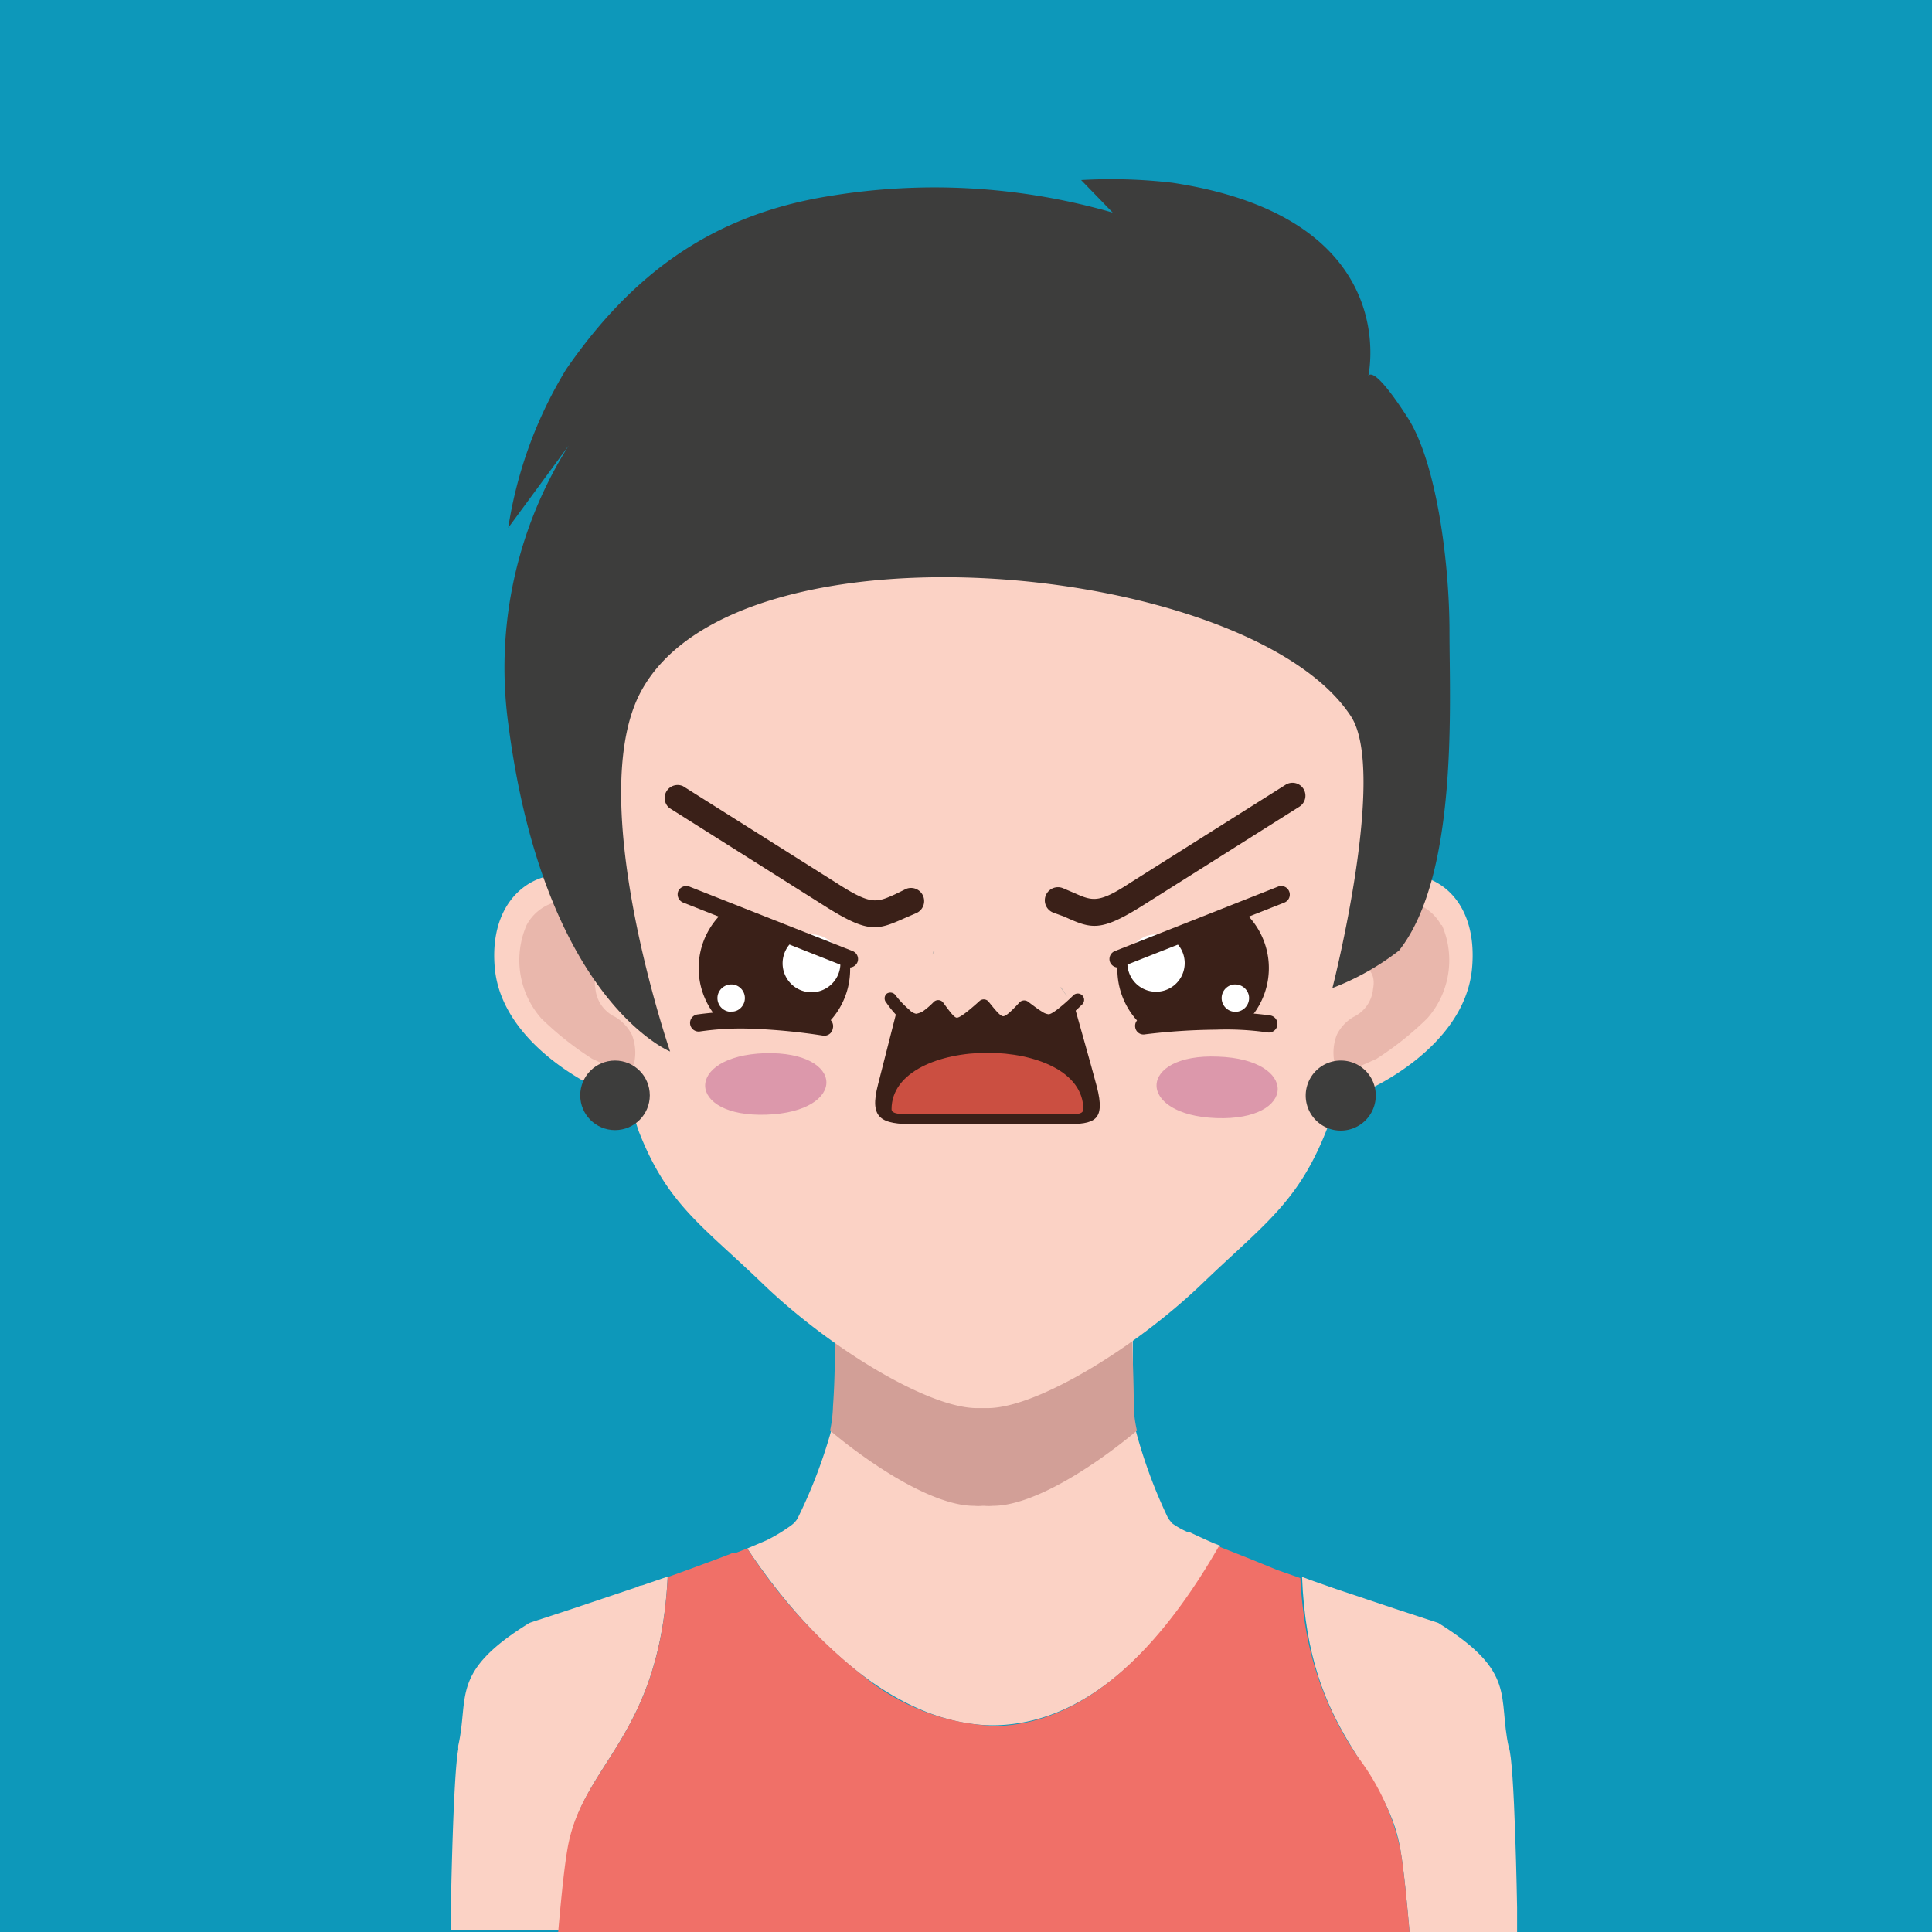 <svg xmlns="http://www.w3.org/2000/svg" viewBox="0 0 78.88 78.88"><title>graphicsAndMultimedia10LilyOkabeSVG</title><g id="Layer_2" data-name="Layer 2"><g id="Layer_2-2" data-name="Layer 2"><rect width="78.88" height="78.88" style="fill:#0d98ba"/><path d="M40.5,70.44c2.89,0,6.12-1.8,9.33-7.33l-.27-.1c-.38-.17-.71-.32-1-.46l-.07,0a3.36,3.36,0,0,1-.64-.36l-.07-.09-.08-.1a20.49,20.49,0,0,1-1.32-3.56h0a4.9,4.9,0,0,1-.13-1c0-.48,0-1,0-1.41s0-.86,0-1.2v-.28c0-.24,0-.44,0-.59s0-.24,0-.24l.86-.75c.64-.57,1.55-1.4,2.34-2.18a9.46,9.46,0,0,0,1.75-2.09,1,1,0,0,0,0-.15l-.06,0c-.4.06-2.55.43-4.86.79-1.37.22-2.81.43-4,.58L41,50.05h0c-.34,0-.63.05-.84.05s-.56,0-.95-.05h0l-1.31-.17c-1.08-.13-2.36-.32-3.61-.51l-3.16-.51c-.21,0-.4-.06-.57-.1l-1.39-.24a1.54,1.54,0,0,0,.4.74,0,0,0,0,0,0,0,11.3,11.3,0,0,0,.74.86c.29.3.6.62.92.93,1,1,2.06,1.91,2.59,2.36l.31.27s0,.09,0,.24,0,.35,0,.59v.28c0,.1,0,.2,0,.3,0,.65,0,1.46-.06,2.31a4.9,4.9,0,0,1-.13,1A20.72,20.72,0,0,1,32.56,62a.86.86,0,0,1-.07.1l-.08.09a2.11,2.11,0,0,1-.24.18,6.6,6.6,0,0,1-.88.52l-.78.33C31.72,65.05,35.62,70.39,40.5,70.44Z" style="fill:#fbd2c5"/><path d="M46.42,58.41a4.81,4.81,0,0,1-.13-1c0-1.12-.06-2.19-.07-2.89a14.16,14.16,0,0,1-5.68,1.32,2.48,2.48,0,0,1-.39,0,2.3,2.3,0,0,1-.38,0,14.09,14.09,0,0,1-5.68-1.32c0,.7,0,1.77-.08,2.89a5.58,5.58,0,0,1-.12,1c1.81,1.51,4.26,3.07,5.88,3.07a1.79,1.79,0,0,0,.34,0h.08a1.9,1.9,0,0,0,.35,0C42.16,61.48,44.61,59.92,46.42,58.41Z" style="fill:#d29f97"/><path d="M56.22,36c.32-1.73.56-3,.64-3.31s.06-.25.1-.38S57,32,57,31.89s.1-.43.15-.64,0-.2.05-.3.09-.47.13-.71,0-.21,0-.31.05-.42.07-.64,0-.32.05-.47,0-.28,0-.41a14.9,14.9,0,0,0-2.68-9.59c-2.58-3.62-5.55-7.46-12-8H37.43c-6.46.53-9.43,4.37-12,8a14.83,14.83,0,0,0-2.67,9.59c0,.13,0,.27,0,.41a3.56,3.56,0,0,1,.05.47c0,.22,0,.43.08.64l0,.31c0,.24.09.48.13.71s0,.2.05.3.09.43.15.64.06.27.09.42.06.25.1.38.31,1.57.62,3.28c-1.72-.84-4.11.37-3.83,3.54s4.21,5.13,5.55,5.45a8.6,8.6,0,0,0,.33,1.23c1.17,3,2.59,3.84,5.09,6.25,2.72,2.61,6.74,5.06,8.73,5.05h.42c2,0,6-2.44,8.73-5.05,2.5-2.41,3.92-3.3,5.09-6.25A8.76,8.76,0,0,0,54.51,45c1.29-.29,5.29-2.21,5.59-5.46S58,35.11,56.22,36Z" style="fill:#fbd2c5"/><path d="M58.84,37.77A1.89,1.89,0,0,0,56,37.2a1.64,1.64,0,0,0-.48,1.8c.13.53.69.57.54,1.37a1.41,1.41,0,0,1-.8,1.15,1.73,1.73,0,0,0-.68.73,2,2,0,0,0-.1,1.11c.15.65,1.09.15,1.72-.13a12.81,12.81,0,0,0,2.07-1.65,3.58,3.58,0,0,0,.6-3.81" style="fill:#e9b7ac"/><path d="M21.5,37.77a1.89,1.89,0,0,1,2.87-.57,1.64,1.64,0,0,1,.48,1.8c-.13.53-.68.57-.54,1.37a1.42,1.42,0,0,0,.81,1.15,1.79,1.79,0,0,1,.68.73,2,2,0,0,1,.1,1.11c-.15.65-1.1.15-1.72-.13a12.88,12.88,0,0,1-2.08-1.65,3.6,3.6,0,0,1-.6-3.81" style="fill:#e9b7ac"/><path d="M27.26,64.37l-1.05.36c-.09,0-.18.06-.27.09l-2.56.86h0c-1.05.35-1.76.57-1.78.59-3.23,2-2.44,3-2.89,5h0v0a1.27,1.27,0,0,0,0,.15h0c-.21,1.09-.3,6.38-.3,6.38v1h4.43c.09-1,.23-2.53.37-3.34C23.73,72,26.93,71,27.26,64.37Z" style="fill:#fbd2c5"/><path d="M57.55,78.88h4.39c0-.34,0-.67,0-1,0,0-.1-6-.34-6.54-.46-2.1.36-3.06-2.88-5.08,0,0-.74-.24-1.8-.59h0l-2.39-.8-1-.35-.37-.14C53.42,71,56.61,72,57.18,75.54,57.32,76.35,57.46,77.85,57.55,78.88Z" style="fill:#fbd2c5"/><path d="M57.18,75.54a9.52,9.52,0,0,0-1.73-3.79A13.12,13.12,0,0,1,53.24,66c-.07-.49-.12-1-.15-1.57l-.94-.33L51,63.63l0,0-1.24-.49c-3,5.22-6.08,7.15-8.84,7.32H40.5a9,9,0,0,1-5.29-2.06,21.24,21.24,0,0,1-4.7-5.18l-.49.19H29.9c-.52.21-1.11.42-1.7.64l-.94.34C26.93,71,23.73,72,23.16,75.54c-.14.81-.28,2.31-.37,3.34H57.55C57.46,77.85,57.32,76.35,57.18,75.54Z" style="fill:#f07068"/><circle cx="25.11" cy="44.72" r="1.42" style="fill:#3d3d3c"/><path d="M56.17,44.72a1.43,1.43,0,1,1-1.42-1.42A1.42,1.42,0,0,1,56.17,44.72Z" style="fill:#3d3d3c"/><path d="M57.49,17.08c-1.52-2.37-1.63-1.7-1.63-1.7s1.53-6.48-8-7.92a21.5,21.5,0,0,0-3.72-.11l1.29,1.33A26.24,26.24,0,0,0,33.89,8c-4.79.76-8.06,3.16-10.77,7.07a17.53,17.53,0,0,0-2.37,6.48l2.47-3.36a17,17,0,0,0-2.47,11.35c1.46,11.3,6.61,13.39,6.61,13.39s-3.54-10.29-1.2-14.68c3.93-7.37,24.91-5.28,29,1,1.49,2.31-.76,11.09-.76,11.09a10.69,10.69,0,0,0,2.72-1.53c2.43-3.08,2.06-10.11,2.06-13S58.64,18.89,57.49,17.08Z" style="fill:#3d3d3c"/><path d="M38.12,38.81a.85.85,0,0,1-.06.17l.1-.15Z" style="fill:#0e151a;opacity:0.4"/><path d="M38.12,38.81a.85.85,0,0,1-.06.17l.1-.15Z" style="fill:#e8e9e7;opacity:0.55"/><path d="M43.3,40.32c.09.13.18.25.28.37-.09-.13-.18-.25-.26-.38Z" style="fill:#0e151a;opacity:0.4"/><path d="M43.3,40.32c.09.13.18.25.28.37-.09-.13-.18-.25-.26-.38Z" style="fill:#e8e9e7;opacity:0.55"/><path d="M29.57,37.2l5.11,1.95a3.11,3.11,0,0,1-1,2.74l-4.38-.31A3.11,3.11,0,0,1,29.57,37.2Z" style="fill:#3a2018;fill-rule:evenodd"/><path d="M33.43,38.19A1.18,1.18,0,1,1,32,39,1.17,1.17,0,0,1,33.43,38.19Z" style="fill:#fff;fill-rule:evenodd"/><path d="M30,40.21a.56.56,0,1,1-.69.4A.57.57,0,0,1,30,40.21Z" style="fill:#fff;fill-rule:evenodd"/><path d="M33.7,41.54A.36.36,0,0,1,34,42a.35.35,0,0,1-.41.28A25.1,25.1,0,0,0,30.69,42a11.75,11.75,0,0,0-2.1.11.35.35,0,0,1-.13-.69,13.35,13.35,0,0,1,2.24-.12A26.79,26.79,0,0,1,33.7,41.54Z" style="fill:#3a2018;fill-rule:evenodd"/><path d="M27.89,36.85a.36.36,0,0,1-.2-.46.36.36,0,0,1,.46-.19l6.66,2.63a.35.35,0,0,1,.2.45.36.36,0,0,1-.46.2Z" style="fill:#3a2018;fill-rule:evenodd"/><path d="M37,36.29a.52.52,0,0,1,.39,1l-.44.19c-1.13.5-1.48.65-3.28-.49l-6.34-4a.53.53,0,0,1,.56-.89l6.34,4c1.33.85,1.56.75,2.3.42Z" style="fill:#3a2018;fill-rule:evenodd"/><path d="M50.76,37.2l-5.11,1.95a3.11,3.11,0,0,0,1,2.74l4.38-.31A3.11,3.11,0,0,0,50.76,37.2Z" style="fill:#3a2018;fill-rule:evenodd"/><path d="M46.9,38.19a1.17,1.17,0,1,0,1.43.83A1.17,1.17,0,0,0,46.9,38.19Z" style="fill:#fff;fill-rule:evenodd"/><path d="M50.29,40.21a.56.56,0,1,0,.69.4A.57.57,0,0,0,50.29,40.21Z" style="fill:#fff;fill-rule:evenodd"/><path d="M46.75,42.23a.34.34,0,0,1-.4-.28.35.35,0,0,1,.28-.41,26.79,26.79,0,0,1,3-.2,13.35,13.35,0,0,1,2.24.12.35.35,0,1,1-.13.69,11.75,11.75,0,0,0-2.1-.11A25.34,25.34,0,0,0,46.75,42.23Z" style="fill:#3a2018;fill-rule:evenodd"/><path d="M52.18,36.2a.35.35,0,0,1,.26.65l-6.66,2.63a.36.36,0,0,1-.46-.2.35.35,0,0,1,.2-.45Z" style="fill:#3a2018;fill-rule:evenodd"/><path d="M43,37.26a.52.52,0,1,1,.39-1l.47.2c.74.33,1,.43,2.29-.42l6.34-4a.53.53,0,0,1,.73.17.53.53,0,0,1-.16.72l-6.34,4c-1.8,1.14-2.15,1-3.28.49Z" style="fill:#3a2018;fill-rule:evenodd"/><path d="M36.66,41.09c.41.54.79.93,1.69,0,.73,1,.77,1,1.89,0,.73.91.83,1,1.69,0,1,.77,1.06.76,1.92-.07.31,1.11.63,2.22.93,3.34.37,1.42-.11,1.53-1.25,1.54l-6.19,0c-1.37,0-1.86-.22-1.49-1.63Z" style="fill:#3a2018;fill-rule:evenodd"/><path d="M43.53,45.47l-6.19,0c-.2,0-.94.09-.94-.18,0-3.07,7.83-3.08,7.83,0C44.23,45.56,43.71,45.47,43.53,45.47Z" style="fill:#cb4f41;fill-rule:evenodd"/><path d="M36.19,40.94a.26.26,0,0,1,0-.36.26.26,0,0,1,.37.05,3.94,3.94,0,0,0,.57.6.53.53,0,0,0,.27.16.79.79,0,0,0,.28-.1,3.14,3.14,0,0,0,.44-.38.26.26,0,0,1,.37,0l0,0c.31.42.47.64.58.64s.4-.21.91-.67a.26.26,0,0,1,.37,0l0,0c.31.39.49.6.6.61s.32-.18.69-.58a.27.27,0,0,1,.35,0c.23.17.41.31.55.39a.6.6,0,0,0,.27.11c.07,0,.19-.07.35-.19a7.53,7.53,0,0,0,.64-.56.26.26,0,1,1,.36.37,8.87,8.87,0,0,1-.68.61,1.21,1.21,0,0,1-.68.3,1.1,1.1,0,0,1-.53-.19,4.68,4.68,0,0,1-.42-.29c-.39.4-.64.59-.93.57s-.5-.22-.81-.6c-.49.43-.77.63-1.07.62s-.52-.22-.82-.62a2,2,0,0,1-.33.25,1.08,1.08,0,0,1-.52.18,1,1,0,0,1-.63-.27A4.12,4.12,0,0,1,36.19,40.94Z" style="fill:#3a2018;fill-rule:evenodd"/><path d="M31.23,43c-3.3.11-3.23,2.63.07,2.51S34.53,42.91,31.23,43Z" style="fill:#dc98ab;fill-rule:evenodd"/><path d="M49.73,43.14c3.29.11,3.23,2.63-.07,2.51S46.43,43,49.73,43.14Z" style="fill:#dc98ab;fill-rule:evenodd"/></g></g></svg>